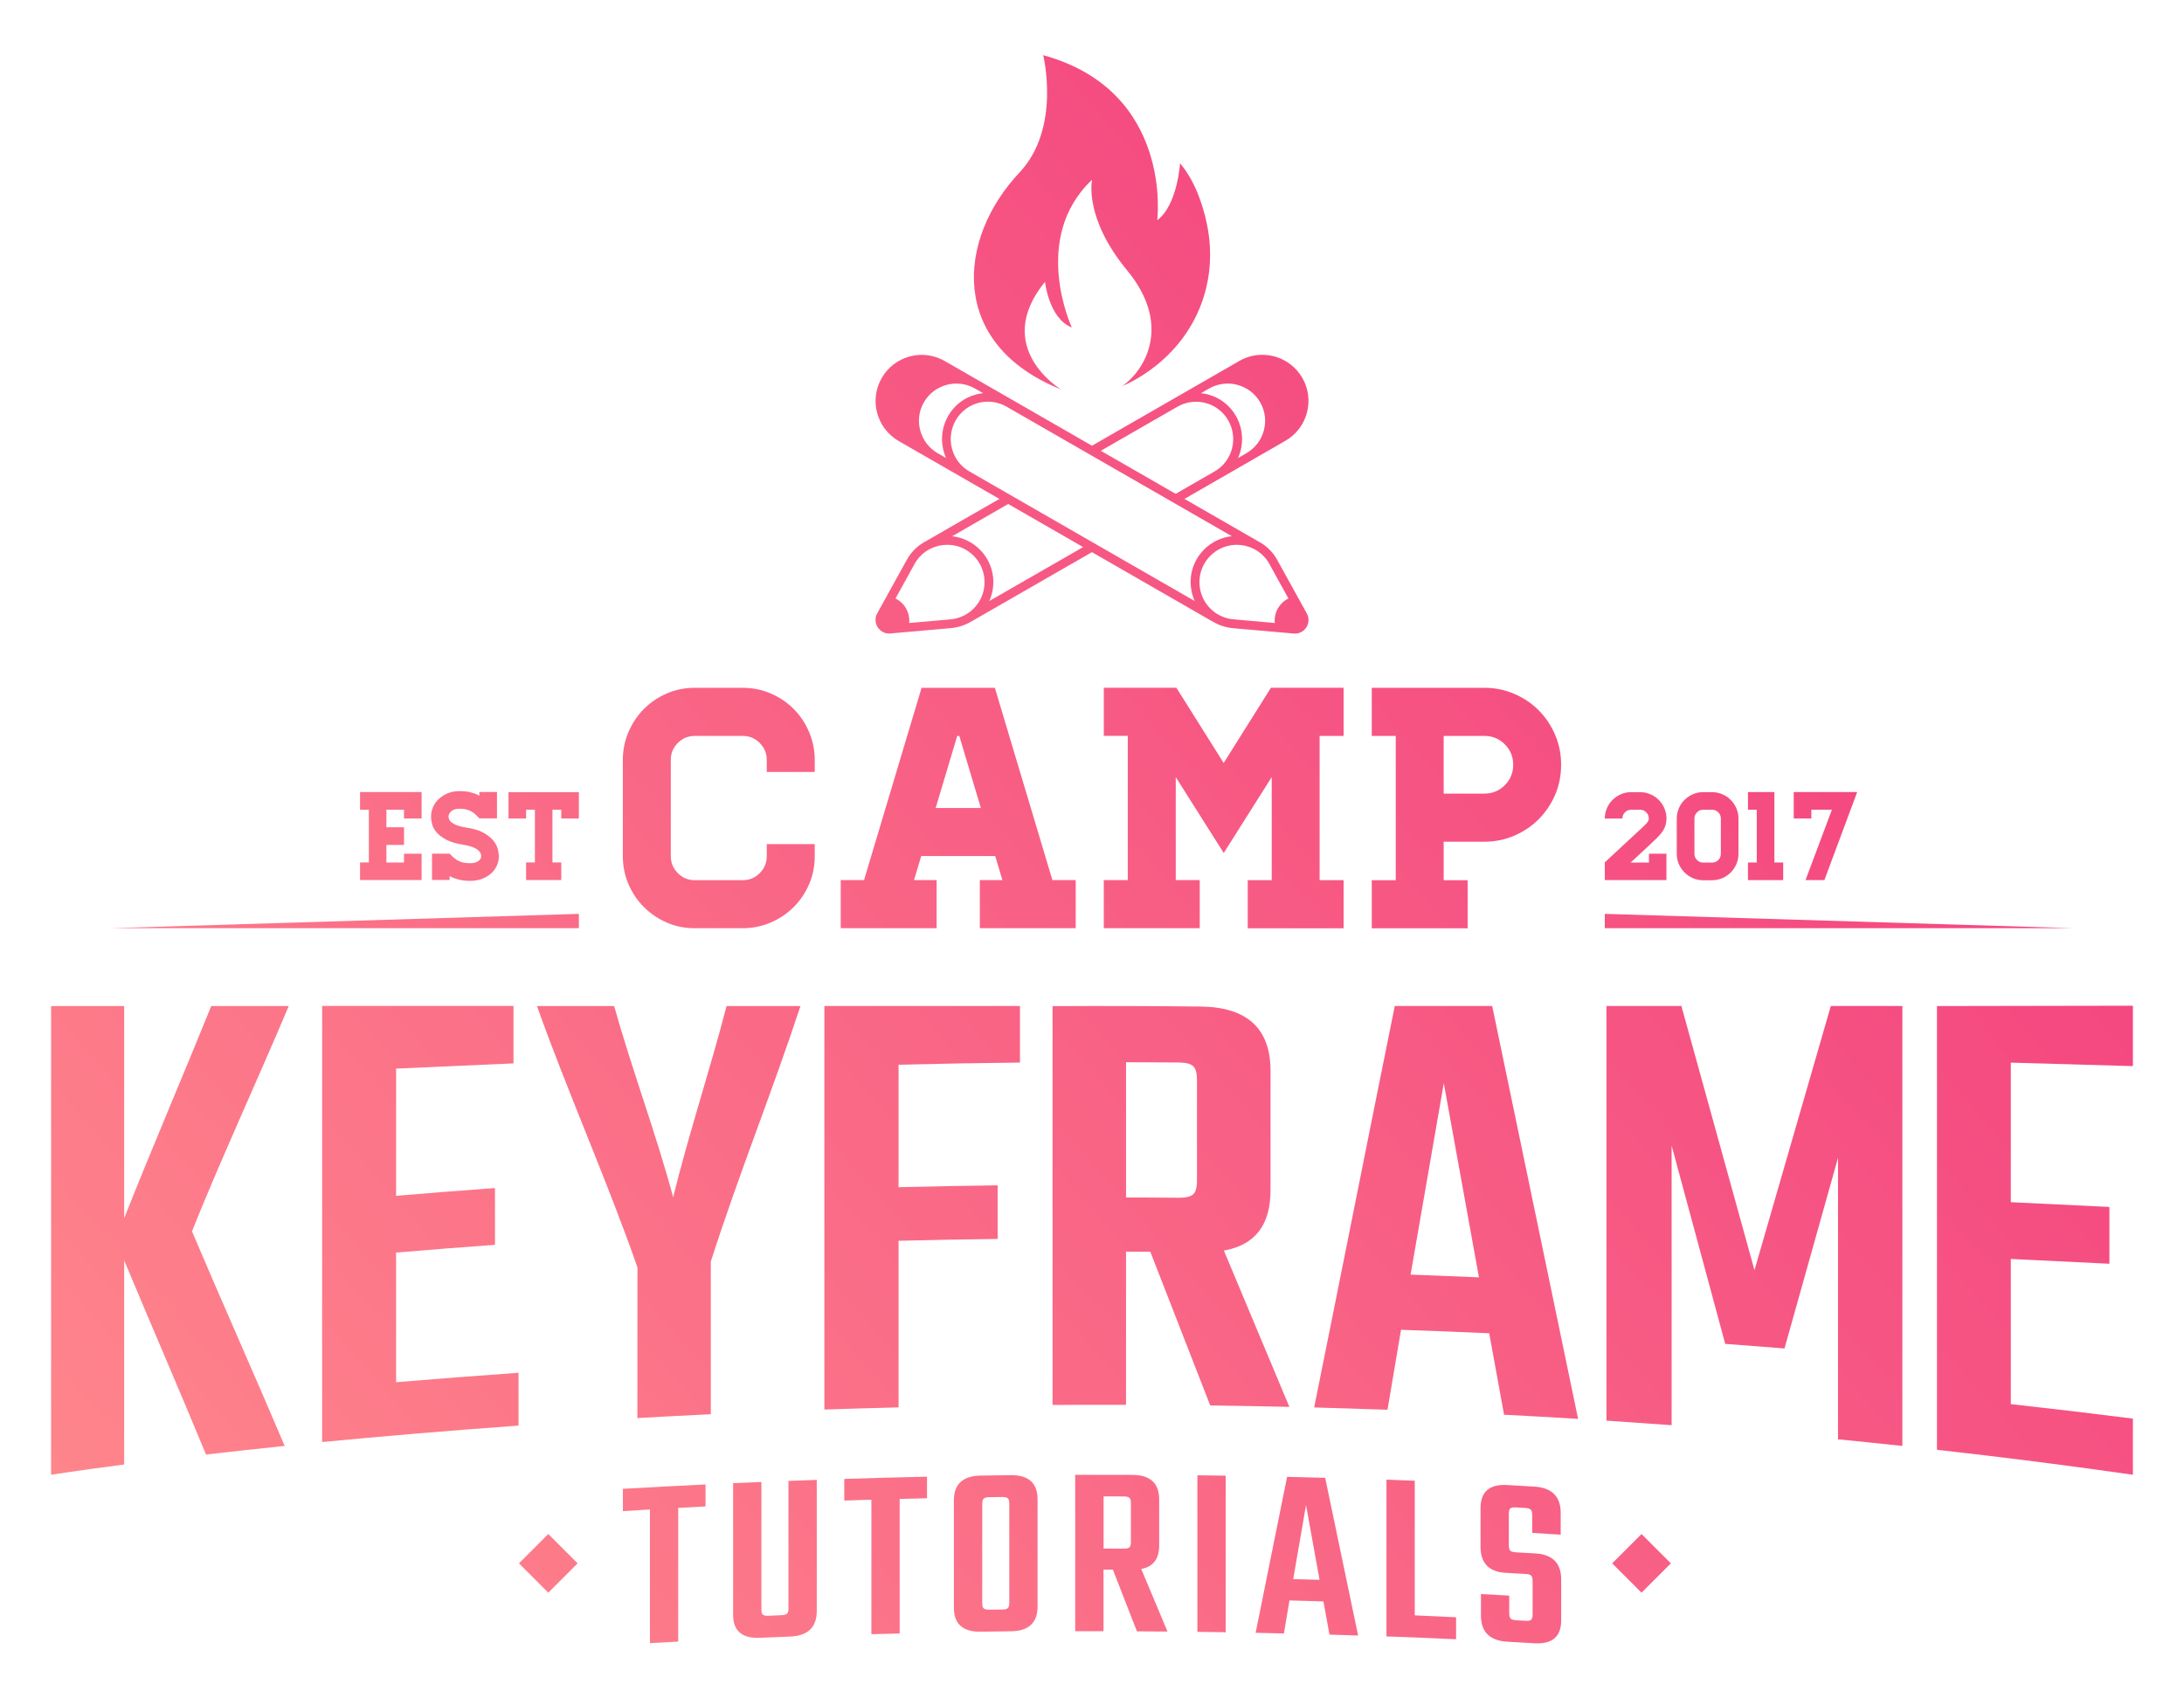 <?xml version="1.0" encoding="utf-8"?>
<!-- Generator: Adobe Illustrator 25.1.0, SVG Export Plug-In . SVG Version: 6.00 Build 0)  -->
<svg version="1.1" id="Layer_1" xmlns="http://www.w3.org/2000/svg" xmlns:xlink="http://www.w3.org/1999/xlink" x="0px" y="0px"
	 viewBox="0 0 315 245" style="enable-background:new 0 0 315 245;" xml:space="preserve">
<style type="text/css">
	.st0{fill:url(#SVGID_1_);}
	.st1{fill:url(#SVGID_2_);}
	.st2{fill:url(#SVGID_3_);}
	.st3{fill:url(#SVGID_4_);}
	.st4{fill:url(#SVGID_5_);}
	.st5{fill:url(#SVGID_6_);}
	.st6{fill:url(#SVGID_7_);}
	.st7{fill:url(#SVGID_8_);}
	.st8{fill:url(#SVGID_9_);}
	.st9{fill:url(#SVGID_10_);}
	.st10{fill:url(#SVGID_11_);}
	.st11{fill:url(#SVGID_12_);}
	.st12{fill:url(#SVGID_13_);}
	.st13{fill:url(#SVGID_14_);}
	.st14{fill:url(#SVGID_15_);}
	.st15{fill:url(#SVGID_16_);}
	.st16{fill:url(#SVGID_17_);}
	.st17{fill:url(#SVGID_18_);}
	.st18{fill:url(#SVGID_19_);}
	.st19{fill:url(#SVGID_20_);}
	.st20{fill:url(#SVGID_21_);}
	.st21{fill:url(#SVGID_22_);}
	.st22{fill:url(#SVGID_23_);}
	.st23{fill:url(#SVGID_24_);}
	.st24{fill:url(#SVGID_25_);}
	.st25{fill:url(#SVGID_26_);}
	.st26{fill:url(#SVGID_27_);}
	.st27{fill:url(#SVGID_28_);}
	.st28{fill:url(#SVGID_29_);}
	.st29{fill:url(#SVGID_30_);}
	.st30{fill:url(#SVGID_31_);}
	.st31{fill:url(#SVGID_32_);}
	.st32{fill:url(#SVGID_33_);}
	.st33{fill:url(#SVGID_34_);}
	.st34{fill:url(#SVGID_35_);}
	.st35{fill:url(#SVGID_36_);}
</style>
<g>
	<g>
		<linearGradient id="SVGID_1_" gradientUnits="userSpaceOnUse" x1="-30.056" y1="196.508" x2="322.105" y2="-112.755">
			<stop  offset="0" style="stop-color:#FF898C"/>
			<stop  offset="1" style="stop-color:#ED1E79"/>
		</linearGradient>
		<path class="st0" d="M60.81,114.27v3.8h-2.54v-1.27h-2.54v2.54h2.54v2.54h-2.54v2.54h2.54v-1.27h2.54v3.8h-8.88v-2.54h1.27v-7.61
			h-1.27v-2.54H60.81z"/>
		<linearGradient id="SVGID_2_" gradientUnits="userSpaceOnUse" x1="-25.385" y1="201.827" x2="326.776" y2="-107.436">
			<stop  offset="0" style="stop-color:#FF898C"/>
			<stop  offset="1" style="stop-color:#ED1E79"/>
		</linearGradient>
		<path class="st1" d="M67.26,119.38c1.05,0.16,1.89,0.41,2.51,0.77c0.62,0.36,1.1,0.74,1.42,1.16c0.33,0.42,0.53,0.83,0.62,1.23
			c0.09,0.4,0.14,0.73,0.14,0.99c0,0.51-0.11,0.98-0.32,1.41c-0.21,0.43-0.5,0.81-0.87,1.12s-0.8,0.56-1.3,0.74
			c-0.5,0.18-1.05,0.27-1.64,0.27c-0.62,0-1.17-0.06-1.66-0.19c-0.49-0.13-0.93-0.29-1.31-0.5v0.56h-2.54v-3.8h2.54
			c0.22,0.24,0.43,0.45,0.64,0.62c0.21,0.18,0.43,0.32,0.65,0.43c0.22,0.11,0.47,0.2,0.74,0.25c0.27,0.05,0.58,0.08,0.93,0.08
			c0.46,0,0.84-0.09,1.14-0.28c0.3-0.19,0.45-0.43,0.45-0.73c0-0.25-0.08-0.47-0.24-0.66c-0.16-0.19-0.36-0.35-0.61-0.48
			c-0.25-0.13-0.52-0.24-0.82-0.32c-0.3-0.08-0.59-0.14-0.88-0.19c-1.03-0.16-1.85-0.4-2.46-0.72c-0.62-0.33-1.09-0.68-1.42-1.07
			c-0.33-0.39-0.55-0.78-0.65-1.19c-0.1-0.4-0.15-0.76-0.15-1.08c0-0.52,0.11-1,0.32-1.45c0.21-0.45,0.5-0.84,0.88-1.17
			c0.37-0.33,0.81-0.59,1.3-0.78c0.5-0.19,1.03-0.28,1.61-0.28c0.62,0,1.15,0.06,1.61,0.18c0.46,0.12,0.88,0.28,1.25,0.49v-0.54
			h2.54v3.8h-2.55c-0.21-0.23-0.4-0.43-0.6-0.61c-0.19-0.17-0.4-0.32-0.62-0.43c-0.22-0.11-0.46-0.2-0.72-0.26
			c-0.26-0.06-0.56-0.09-0.92-0.09c-0.51,0-0.9,0.12-1.17,0.36s-0.41,0.5-0.41,0.78C64.72,118.6,65.57,119.12,67.26,119.38z"/>
		<linearGradient id="SVGID_3_" gradientUnits="userSpaceOnUse" x1="-21.009" y1="206.81" x2="331.152" y2="-102.453">
			<stop  offset="0" style="stop-color:#FF898C"/>
			<stop  offset="1" style="stop-color:#ED1E79"/>
		</linearGradient>
		<path class="st2" d="M83.49,114.27v3.8h-2.54v-1.27h-1.27v7.61h1.27v2.54h-5.07v-2.54h1.27v-7.61h-1.27v1.27h-2.54v-3.8H83.49z"/>
	</g>
	<g>
		<linearGradient id="SVGID_4_" gradientUnits="userSpaceOnUse" x1="48.635" y1="286.114" x2="400.796" y2="-23.149">
			<stop  offset="0" style="stop-color:#FF898C"/>
			<stop  offset="1" style="stop-color:#ED1E79"/>
		</linearGradient>
		<path class="st3" d="M237.81,123.15h2.54v3.81h-8.89v-2.56l5.35-4.97c0.25-0.23,0.45-0.42,0.58-0.56
			c0.13-0.14,0.23-0.27,0.29-0.36c0.06-0.1,0.1-0.18,0.11-0.24c0.01-0.07,0.02-0.13,0.02-0.19c0-0.35-0.12-0.65-0.37-0.9
			c-0.25-0.25-0.55-0.37-0.9-0.37h-1.27c-0.35,0-0.65,0.12-0.9,0.37c-0.25,0.25-0.37,0.55-0.37,0.9h-2.54c0-0.52,0.1-1.01,0.3-1.48
			c0.2-0.47,0.47-0.87,0.82-1.21c0.34-0.34,0.75-0.62,1.21-0.82c0.46-0.2,0.95-0.3,1.49-0.3h1.27c0.52,0,1.01,0.1,1.48,0.3
			c0.47,0.2,0.87,0.47,1.21,0.82c0.34,0.34,0.62,0.75,0.82,1.21c0.2,0.47,0.3,0.96,0.3,1.48c0,0.33-0.04,0.63-0.12,0.9
			c-0.08,0.27-0.19,0.53-0.34,0.78c-0.15,0.25-0.34,0.5-0.56,0.74c-0.22,0.25-0.49,0.51-0.79,0.79c-0.1,0.1-0.25,0.24-0.46,0.44
			c-0.21,0.19-0.47,0.43-0.76,0.71c-0.3,0.28-0.63,0.59-0.99,0.92s-0.75,0.7-1.16,1.07h2.65V123.15z"/>
		<linearGradient id="SVGID_5_" gradientUnits="userSpaceOnUse" x1="52.643" y1="290.678" x2="404.804" y2="-18.585">
			<stop  offset="0" style="stop-color:#FF898C"/>
			<stop  offset="1" style="stop-color:#ED1E79"/>
		</linearGradient>
		<path class="st4" d="M246.93,114.27c0.52,0,1.01,0.1,1.48,0.3c0.47,0.2,0.87,0.47,1.21,0.82c0.34,0.34,0.62,0.75,0.82,1.21
			c0.2,0.47,0.3,0.96,0.3,1.48v5.08c0,0.53-0.1,1.03-0.3,1.49c-0.2,0.46-0.47,0.86-0.82,1.21c-0.34,0.34-0.75,0.62-1.21,0.82
			c-0.47,0.2-0.96,0.3-1.48,0.3h-1.27c-0.53,0-1.03-0.1-1.49-0.3c-0.46-0.2-0.86-0.47-1.21-0.82c-0.34-0.34-0.62-0.75-0.82-1.21
			c-0.2-0.46-0.3-0.95-0.3-1.49v-5.08c0-0.52,0.1-1.01,0.3-1.48c0.2-0.47,0.47-0.87,0.82-1.21c0.34-0.34,0.75-0.62,1.21-0.82
			c0.46-0.2,0.95-0.3,1.49-0.3H246.93z M248.2,118.08c0-0.35-0.12-0.65-0.37-0.9c-0.25-0.25-0.55-0.37-0.9-0.37h-1.27
			c-0.35,0-0.65,0.12-0.9,0.37c-0.25,0.25-0.37,0.55-0.37,0.9v5.08c0,0.35,0.12,0.65,0.37,0.9c0.25,0.25,0.55,0.37,0.9,0.37h1.27
			c0.35,0,0.65-0.12,0.9-0.37c0.25-0.25,0.37-0.55,0.37-0.9V118.08z"/>
		<linearGradient id="SVGID_6_" gradientUnits="userSpaceOnUse" x1="56.283" y1="294.823" x2="408.444" y2="-14.44">
			<stop  offset="0" style="stop-color:#FF898C"/>
			<stop  offset="1" style="stop-color:#ED1E79"/>
		</linearGradient>
		<path class="st5" d="M257.19,124.42v2.54h-5.08v-2.54h1.27v-7.62h-1.27v-2.54h3.81v10.16H257.19z"/>
		<linearGradient id="SVGID_7_" gradientUnits="userSpaceOnUse" x1="59.007" y1="297.925" x2="411.168" y2="-11.338">
			<stop  offset="0" style="stop-color:#FF898C"/>
			<stop  offset="1" style="stop-color:#ED1E79"/>
		</linearGradient>
		<path class="st6" d="M267.86,114.27l-4.73,12.69h-2.72l3.81-10.16h-2.97v1.27h-2.54v-3.81H267.86z"/>
	</g>
	<linearGradient id="SVGID_8_" gradientUnits="userSpaceOnUse" x1="-26.389" y1="200.683" x2="325.772" y2="-108.58">
		<stop  offset="0" style="stop-color:#FF898C"/>
		<stop  offset="1" style="stop-color:#ED1E79"/>
	</linearGradient>
	<polygon class="st7" points="83.49,133.9 15.82,133.9 83.49,131.83 	"/>
	<linearGradient id="SVGID_9_" gradientUnits="userSpaceOnUse" x1="66.989" y1="307.014" x2="419.15" y2="-2.249">
		<stop  offset="0" style="stop-color:#FF898C"/>
		<stop  offset="1" style="stop-color:#ED1E79"/>
	</linearGradient>
	<polygon class="st8" points="231.46,133.9 299.13,133.9 231.46,131.83 	"/>
	<g>
		<g>
			<linearGradient id="SVGID_10_" gradientUnits="userSpaceOnUse" x1="-11.972" y1="217.1" x2="340.188" y2="-92.163">
				<stop  offset="0" style="stop-color:#FF898C"/>
				<stop  offset="1" style="stop-color:#ED1E79"/>
			</linearGradient>
			<path class="st9" d="M142.69,86.7c0.48-1.08,0.68-2.29,0.53-3.54c-0.36-3.04-2.84-5.48-5.89-5.8c0,0,0,0-0.01,0l8.41-4.84
				l-0.63-1.1l-11.54,6.64c-1.09,0.56-2,1.41-2.65,2.48l-2.98,5.39l0,0l-1.41,2.55c-0.18,0.32-0.26,0.67-0.24,1.02
				c0.01,0.35,0.12,0.69,0.32,1c0.23,0.35,0.55,0.61,0.93,0.76c0.22,0.09,0.47,0.13,0.71,0.13c0.06,0,0.12,0,0.17-0.01l8.61-0.76
				c0.94-0.06,1.83-0.31,2.66-0.74c0.09-0.05,0.18-0.1,0.27-0.15l0,0.01l17.91-10.3l-0.63-1.1L142.69,86.7z M136.93,89.36l-5.8,0.51
				c0.02-0.26,0.03-0.51-0.01-0.78c-0.14-1.2-0.9-2.23-1.96-2.76l2.85-5.16c0.51-0.84,1.24-1.52,2.11-1.97l0.06-0.03
				c0.76-0.38,1.59-0.58,2.44-0.58c0.19,0,0.39,0.01,0.58,0.03c2.47,0.26,4.47,2.23,4.76,4.69c0.27,2.26-0.85,4.4-2.86,5.45
				C138.43,89.11,137.7,89.31,136.93,89.36z"/>
			<linearGradient id="SVGID_11_" gradientUnits="userSpaceOnUse" x1="-8.024" y1="221.596" x2="344.137" y2="-87.667">
				<stop  offset="0" style="stop-color:#FF898C"/>
				<stop  offset="1" style="stop-color:#ED1E79"/>
			</linearGradient>
			<path class="st10" d="M187.84,54.52c-0.89-1.54-2.32-2.64-4.04-3.11c-0.49-0.13-0.99-0.2-1.48-0.22
				c-1.24-0.05-2.47,0.24-3.57,0.88l-4.9,2.82l0,0l-4.68,2.69c0,0,0,0,0,0l0,0l-11.99,6.9l0.63,1.1l11.99-6.9
				c1.25-0.72,2.7-0.91,4.08-0.55c1.39,0.37,2.54,1.25,3.26,2.5c1.49,2.59,0.62,5.9-1.95,7.37l-5.94,3.42l0.63,1.1l5.94-3.42l0,0
				c0,0,0,0,0,0l9.55-5.5C188.57,61.78,189.67,57.7,187.84,54.52z M178.25,59.99c-0.89-1.54-2.32-2.64-4.03-3.09
				c-0.34-0.09-0.67-0.14-1.01-0.18l1.28-0.73c2.55-1.4,5.81-0.49,7.26,2.03c0.72,1.25,0.91,2.7,0.53,4.09
				c-0.37,1.39-1.27,2.55-2.52,3.27l-0.68,0.4l0,0l-0.52,0.3C179.4,64.19,179.36,61.93,178.25,59.99z"/>
		</g>
		<linearGradient id="SVGID_12_" gradientUnits="userSpaceOnUse" x1="-9.84" y1="219.528" x2="342.321" y2="-89.735">
			<stop  offset="0" style="stop-color:#FF898C"/>
			<stop  offset="1" style="stop-color:#ED1E79"/>
		</linearGradient>
		<path class="st11" d="M188.59,88.73c-0.03-0.08-0.07-0.16-0.11-0.24l-1.41-2.55l0,0l-2.99-5.41c-0.64-1.05-1.55-1.9-2.64-2.46
			l-35.6-20.48l0,0c0,0,0,0,0,0l-4.68-2.69l0,0l-4.9-2.82c-0.19-0.11-0.39-0.21-0.59-0.3c-1.4-0.63-2.96-0.76-4.46-0.36
			c-1.72,0.46-3.15,1.57-4.04,3.11c-1.83,3.18-0.73,7.26,2.45,9.09l45.43,26.13l0-0.01c0.09,0.05,0.18,0.11,0.27,0.15
			c0.83,0.43,1.73,0.68,2.65,0.74l8.63,0.76c0.06,0.01,0.12,0.01,0.17,0.01c0.25,0,0.49-0.05,0.71-0.13
			c0.37-0.15,0.7-0.41,0.93-0.76c0.2-0.3,0.3-0.65,0.32-1C188.73,89.25,188.69,88.98,188.59,88.73z M172.31,86.7L139.8,68l0,0
			c-2.56-1.48-3.44-4.78-1.95-7.38c0.72-1.24,1.87-2.13,3.26-2.5c1.38-0.36,2.83-0.17,4.08,0.55l32.48,18.68c0,0,0,0-0.01,0
			c-3.05,0.32-5.53,2.76-5.89,5.8C171.63,84.41,171.83,85.62,172.31,86.7z M135.25,65.38c-1.25-0.72-2.14-1.88-2.52-3.27
			s-0.19-2.84,0.53-4.09c1.45-2.52,4.71-3.43,7.26-2.03l1.28,0.73c-0.34,0.04-0.68,0.09-1.01,0.18c-1.72,0.45-3.15,1.55-4.03,3.09
			c-1.11,1.93-1.15,4.19-0.31,6.08l-0.52-0.3l0,0L135.25,65.38z M175.9,88.76c-2.01-1.05-3.13-3.18-2.86-5.45
			c0.29-2.46,2.3-4.43,4.76-4.69c0.2-0.02,0.39-0.03,0.58-0.03c0.85,0,1.69,0.2,2.44,0.58l0.06,0.03c0.86,0.45,1.59,1.13,2.09,1.95
			l2.86,5.18c-1.06,0.53-1.82,1.56-1.96,2.76c-0.03,0.26-0.03,0.52-0.01,0.78l-5.82-0.52C177.3,89.31,176.57,89.11,175.9,88.76z"/>
	</g>
	<linearGradient id="SVGID_13_" gradientUnits="userSpaceOnUse" x1="-30.289" y1="196.243" x2="321.872" y2="-113.02">
		<stop  offset="0" style="stop-color:#FF898C"/>
		<stop  offset="1" style="stop-color:#ED1E79"/>
	</linearGradient>
	<path class="st12" d="M161.9,55.67c0,0,9.44-3.59,12.04-14.01c0.78-3.12,0.78-6.41,0.09-9.55c-0.56-2.58-1.67-6-3.83-8.56
		c0,0-0.37,6.05-3.29,8.21c0,0,2.35-18.64-16.45-23.8c0,0,2.62,10.51-3.42,16.93c-9.09,9.66-10.2,24.8,5.98,31.28
		c0,0-10.03-6.02-2.3-15.52c0,0,0.57,5.32,3.87,6.59c0,0-6.02-12.88,2.92-21.31c0,0-1.25,5.44,5.07,13.09
		C168.9,46.68,165.4,53.17,161.9,55.67z"/>
	<g>
		<linearGradient id="SVGID_14_" gradientUnits="userSpaceOnUse" x1="-11.47" y1="217.673" x2="340.692" y2="-91.591">
			<stop  offset="0" style="stop-color:#FF898C"/>
			<stop  offset="1" style="stop-color:#ED1E79"/>
		</linearGradient>
		<path class="st13" d="M110.59,111.36v-1.73c0-0.96-0.34-1.77-1.01-2.45c-0.68-0.68-1.49-1.02-2.45-1.02h-6.92
			c-0.96,0-1.77,0.34-2.45,1.02c-0.68,0.68-1.01,1.49-1.01,2.45v13.87c0,0.96,0.34,1.78,1.01,2.45c0.67,0.68,1.49,1.02,2.45,1.02
			h6.92c0.96,0,1.77-0.34,2.45-1.02c0.67-0.68,1.01-1.49,1.01-2.45v-1.73h6.92v1.73c0,1.45-0.27,2.81-0.82,4.06
			c-0.54,1.26-1.28,2.35-2.22,3.29c-0.94,0.94-2.04,1.68-3.31,2.23c-1.27,0.54-2.61,0.82-4.03,0.82h-6.92
			c-1.45,0-2.8-0.27-4.05-0.82c-1.25-0.55-2.35-1.29-3.29-2.23c-0.94-0.94-1.68-2.04-2.22-3.29c-0.54-1.25-0.82-2.61-0.82-4.06
			v-13.87c0-1.42,0.27-2.77,0.82-4.04s1.28-2.38,2.22-3.32c0.94-0.94,2.03-1.68,3.29-2.23c1.25-0.55,2.6-0.82,4.05-0.82h6.92
			c1.42,0,2.76,0.27,4.03,0.82c1.27,0.54,2.37,1.29,3.31,2.23c0.94,0.94,1.68,2.05,2.22,3.32s0.82,2.62,0.82,4.04v1.73H110.59z"/>
		<linearGradient id="SVGID_15_" gradientUnits="userSpaceOnUse" x1="6.107" y1="237.687" x2="358.268" y2="-71.576">
			<stop  offset="0" style="stop-color:#FF898C"/>
			<stop  offset="1" style="stop-color:#ED1E79"/>
		</linearGradient>
		<path class="st14" d="M155.15,126.96v6.94h-13.83v-6.94h3.26l-1.04-3.47h-10.67l-1.04,3.47h3.26v6.94h-13.83v-6.94h3.36l8.3-27.74
			h10.57l8.3,27.74H155.15z M141.47,116.56l-3.11-10.4h-0.3l-3.11,10.4H141.47z"/>
		<linearGradient id="SVGID_16_" gradientUnits="userSpaceOnUse" x1="20.241" y1="253.782" x2="372.402" y2="-55.481">
			<stop  offset="0" style="stop-color:#FF898C"/>
			<stop  offset="1" style="stop-color:#ED1E79"/>
		</linearGradient>
		<path class="st15" d="M193.79,99.22v6.94h-3.46v20.81h3.46v6.94h-13.83v-6.94h3.46V112.1l-6.92,10.95l-6.92-10.95v14.86h3.46v6.94
			H159.2v-6.94h3.46v-20.81h-3.46v-6.94h10.47l6.82,10.85l6.82-10.85H193.79z"/>
		<linearGradient id="SVGID_17_" gradientUnits="userSpaceOnUse" x1="32.547" y1="267.795" x2="384.708" y2="-41.468">
			<stop  offset="0" style="stop-color:#FF898C"/>
			<stop  offset="1" style="stop-color:#ED1E79"/>
		</linearGradient>
		<path class="st16" d="M214.1,99.22c1.51,0,2.95,0.29,4.3,0.87c1.35,0.58,2.53,1.37,3.53,2.38c1,1.01,1.79,2.19,2.37,3.54
			c0.58,1.35,0.86,2.79,0.86,4.31c0,1.55-0.29,3-0.86,4.33c-0.58,1.34-1.37,2.51-2.37,3.52c-1.01,1.01-2.18,1.8-3.53,2.38
			c-1.35,0.58-2.78,0.87-4.3,0.87h-5.88v5.55h3.46v6.94h-13.83v-6.94h3.46v-20.81h-3.46v-6.94H214.1z M214.1,114.48
			c1.15,0,2.13-0.4,2.94-1.21c0.81-0.81,1.21-1.79,1.21-2.95c0-1.16-0.4-2.14-1.21-2.95c-0.81-0.81-1.79-1.21-2.94-1.21h-5.88v8.32
			H214.1z"/>
	</g>
	<g>
		<linearGradient id="SVGID_18_" gradientUnits="userSpaceOnUse" x1="-16.172" y1="212.318" x2="335.989" y2="-96.945">
			<stop  offset="0" style="stop-color:#FF898C"/>
			<stop  offset="1" style="stop-color:#ED1E79"/>
		</linearGradient>
		<path class="st17" d="M17.91,211.26c0-8.77,0-19.12,0-29.44c3.66,8.78,8.38,19.67,11.8,28c3.43-0.39,7.22-0.81,11.35-1.24
			c-3.94-9.3-9.48-21.77-13.37-30.95c3.66-9.25,9.8-22.62,13.95-32.5H30.47c-3.63,8.99-8.94,21.43-12.56,30.6
			c0-11.35,0-22.29,0-30.6H7.37c0,17.41,0,47.17,0,67.62C7.37,212.74,11.06,212.15,17.91,211.26z"/>
		<linearGradient id="SVGID_19_" gradientUnits="userSpaceOnUse" x1="11.332" y1="243.637" x2="363.493" y2="-65.626">
			<stop  offset="0" style="stop-color:#FF898C"/>
			<stop  offset="1" style="stop-color:#ED1E79"/>
		</linearGradient>
		<path class="st18" d="M91.93,204.56c3.45-0.2,6.98-0.38,10.59-0.55c0-6.26,0-15.98,0-22.02c4.06-12.68,8.8-24.32,12.93-36.86
			h-10.66c-2.41,9.33-5.37,18.14-7.7,27.57c-2.5-9.28-5.92-18.33-8.51-27.57H77.45c4.45,12.5,10.12,25.16,14.49,37.7
			C91.93,188.77,91.93,198.39,91.93,204.56z"/>
		<linearGradient id="SVGID_20_" gradientUnits="userSpaceOnUse" x1="26.009" y1="260.35" x2="378.17" y2="-48.913">
			<stop  offset="0" style="stop-color:#FF898C"/>
			<stop  offset="1" style="stop-color:#ED1E79"/>
		</linearGradient>
		<path class="st19" d="M129.6,203.02c0-8.01,0-16.02,0-24.03c4.76-0.12,9.53-0.21,14.29-0.27c0-2.58,0-5.15,0-7.73
			c-4.76,0.06-9.53,0.15-14.29,0.27c0-5.89,0-11.78,0-17.67c5.84-0.15,11.68-0.25,17.51-0.31c0-1.56,0-5.01,0-8.16h-28.21
			c0,18.32,0,40.77,0,58.21C122.41,203.22,125.98,203.11,129.6,203.02z"/>
		<linearGradient id="SVGID_21_" gradientUnits="userSpaceOnUse" x1="45.431" y1="282.465" x2="397.592" y2="-26.798">
			<stop  offset="0" style="stop-color:#FF898C"/>
			<stop  offset="1" style="stop-color:#ED1E79"/>
		</linearGradient>
		<path class="st20" d="M162.41,202.65c0-7.36,0-14.73,0-22.09c1.17,0,2.34,0.01,3.5,0.01c2.88,7.38,5.76,14.77,8.64,22.17
			c3.77,0.05,7.57,0.12,11.42,0.21c-3.15-7.53-6.3-15.05-9.45-22.55c4.49-0.79,6.73-3.69,6.73-8.72c0-5.74,0-11.47,0-17.21
			c0-6.07-3.35-9.19-10.05-9.27c-7.13-0.08-14.26-0.1-21.39-0.06c0,19.18,0,38.35,0,57.53C155.3,202.65,158.83,202.64,162.41,202.65
			z M162.41,153.23c2.55,0.01,5.1,0.02,7.65,0.04c0.98,0.01,1.66,0.19,2.03,0.53c0.37,0.34,0.55,1,0.55,1.98c0,4.85,0,9.69,0,14.54
			c0,0.98-0.18,1.64-0.55,1.97c-0.37,0.33-1.05,0.49-2.03,0.49c-2.55-0.02-5.1-0.04-7.65-0.04
			C162.41,166.23,162.41,159.73,162.41,153.23z"/>
		<linearGradient id="SVGID_22_" gradientUnits="userSpaceOnUse" x1="65.666" y1="305.508" x2="417.827" y2="-3.755">
			<stop  offset="0" style="stop-color:#FF898C"/>
			<stop  offset="1" style="stop-color:#ED1E79"/>
		</linearGradient>
		<path class="st21" d="M200.12,203.36c0.65-3.84,1.3-7.68,1.95-11.53c4.24,0.14,8.48,0.31,12.72,0.5
			c0.71,3.92,1.42,7.83,2.14,11.75c3.54,0.18,7.1,0.38,10.68,0.6c-3.89-18.65-8.45-40.69-12.39-59.56h-14.05
			c-3.74,18.47-7.93,39.62-11.63,57.91C193.04,203.13,196.56,203.24,200.12,203.36z M208.24,156.26c1.69,9.33,3.38,18.66,5.07,28
			c-3.29-0.14-6.57-0.27-9.86-0.39C205.05,174.67,206.65,165.47,208.24,156.26z"/>
		<linearGradient id="SVGID_23_" gradientUnits="userSpaceOnUse" x1="83.47" y1="325.781" x2="435.631" y2="16.518">
			<stop  offset="0" style="stop-color:#FF898C"/>
			<stop  offset="1" style="stop-color:#ED1E79"/>
		</linearGradient>
		<path class="st22" d="M241.1,205.59c0-13.45,0-26.89,0-40.34c2.58,9.53,5.15,19.07,7.73,28.61c2.85,0.21,5.7,0.43,8.55,0.66
			c2.58-9.18,5.15-18.35,7.72-27.51c0,13.54,0,27.08,0,40.62c3.08,0.3,6.18,0.62,9.28,0.95c0-18.01,0-44.31,0-63.46h-10.32
			c-3.28,11.34-8.05,27.86-11.01,38.11c-3.01-10.89-7.33-26.54-10.54-38.11h-10.81c0,18.74,0,41.41,0,59.81
			C234.83,205.14,237.96,205.36,241.1,205.59z"/>
		<linearGradient id="SVGID_24_" gradientUnits="userSpaceOnUse" x1="102.114" y1="347.011" x2="454.274" y2="37.747">
			<stop  offset="0" style="stop-color:#FF898C"/>
			<stop  offset="1" style="stop-color:#ED1E79"/>
		</linearGradient>
		<path class="st23" d="M307.63,212.74c0-2.7,0-5.4,0-8.1c-5.87-0.74-11.73-1.44-17.61-2.09c0-5.86,0-15.08,0-20.94l14.22,0.69
			c0-2.73,0-5.46,0-8.19l-14.22-0.69c0-5.37,0-14.77,0-20.13l17.61,0.5v-8.71l-28.26,0.05c0,19.12,0,45.83,0,64.01
			C288.72,210.18,298.15,211.38,307.63,212.74z"/>
		<linearGradient id="SVGID_25_" gradientUnits="userSpaceOnUse" x1="-1.044" y1="229.545" x2="351.117" y2="-79.719">
			<stop  offset="0" style="stop-color:#FF898C"/>
			<stop  offset="1" style="stop-color:#ED1E79"/>
		</linearGradient>
		<path class="st24" d="M74.79,205.65c0-2.54,0-5.08,0-7.62c-5.89,0.41-11.78,0.87-17.66,1.36c0-5.86,0-12.84,0-18.7
			c4.75-0.4,9.5-0.78,14.26-1.12c0-2.73,0-5.46,0-8.19c-4.75,0.35-9.51,0.72-14.26,1.12c0-5.37,0-12.98,0-18.35l16.93-0.75
			c0-2.13,0-5.59,0-8.29H46.46c0,19.03,0,44.21,0,62.91C54.78,207.23,64.28,206.4,74.79,205.65z"/>
	</g>
	<g>
		<linearGradient id="SVGID_26_" gradientUnits="userSpaceOnUse" x1="31.848" y1="266.999" x2="384.009" y2="-42.264">
			<stop  offset="0" style="stop-color:#FF898C"/>
			<stop  offset="1" style="stop-color:#ED1E79"/>
		</linearGradient>
		<polygon class="st25" points="79.08,221.29 74.85,225.52 79.08,229.75 83.31,225.52 		"/>
		<linearGradient id="SVGID_27_" gradientUnits="userSpaceOnUse" x1="100.504" y1="345.178" x2="452.665" y2="35.915">
			<stop  offset="0" style="stop-color:#FF898C"/>
			<stop  offset="1" style="stop-color:#ED1E79"/>
		</linearGradient>
		<polygon class="st26" points="236.76,221.29 232.53,225.52 236.76,229.75 240.99,225.52 		"/>
	</g>
	<g>
		<g>
			<linearGradient id="SVGID_28_" gradientUnits="userSpaceOnUse" x1="51.663" y1="289.562" x2="403.824" y2="-19.701">
				<stop  offset="0" style="stop-color:#FF898C"/>
				<stop  offset="1" style="stop-color:#ED1E79"/>
			</linearGradient>
			<path class="st27" d="M133.7,216.13c0-0.92,0-2.12,0-3.11c-4.05,0.09-8.03,0.19-11.93,0.32c0,0.99,0,2.19,0,3.12
				c1.3-0.04,2.6-0.08,3.91-0.12c0,6.35,0,13.04,0,19.4c1.35-0.04,2.71-0.07,4.08-0.1c0-6.36,0-13.05,0-19.41
				C131.08,216.19,132.39,216.16,133.7,216.13z"/>
		</g>
		<linearGradient id="SVGID_29_" gradientUnits="userSpaceOnUse" x1="59.244" y1="298.194" x2="411.405" y2="-11.069">
			<stop  offset="0" style="stop-color:#FF898C"/>
			<stop  offset="1" style="stop-color:#ED1E79"/>
		</linearGradient>
		<path class="st28" d="M141.45,212.86c1.44-0.02,2.89-0.04,4.33-0.06c2.58-0.03,3.87,1.14,3.87,3.5c0,5.15,0,10.3,0,15.45
			c0,2.36-1.29,3.54-3.87,3.57c-1.44,0.02-2.89,0.03-4.33,0.06c-2.58,0.04-3.87-1.11-3.87-3.47c0-5.15,0-10.3,0-15.45
			C137.57,214.1,138.86,212.9,141.45,212.86z M145.57,231.22c0-4.77,0-9.54,0-14.31c0-0.38-0.07-0.64-0.21-0.77
			c-0.14-0.13-0.4-0.19-0.78-0.19c-0.63,0.01-1.25,0.02-1.88,0.02c-0.4,0.01-0.67,0.08-0.82,0.21c-0.14,0.13-0.21,0.39-0.21,0.77
			c0,4.77,0,9.54,0,14.31c0,0.38,0.07,0.64,0.21,0.76c0.14,0.13,0.41,0.19,0.82,0.18c0.63-0.01,1.26-0.02,1.88-0.02
			c0.38,0,0.64-0.07,0.78-0.21C145.49,231.86,145.57,231.6,145.57,231.22z"/>
		<g>
			<linearGradient id="SVGID_30_" gradientUnits="userSpaceOnUse" x1="72.816" y1="313.649" x2="424.977" y2="4.386">
				<stop  offset="0" style="stop-color:#FF898C"/>
				<stop  offset="1" style="stop-color:#ED1E79"/>
			</linearGradient>
			<path class="st29" d="M172.7,212.82c0,7.24,0,15.34,0,22.58c1.36,0.02,2.72,0.04,4.08,0.06c0-7.24,0-15.34,0-22.59
				C175.42,212.85,174.06,212.83,172.7,212.82z"/>
		</g>
		<linearGradient id="SVGID_31_" gradientUnits="userSpaceOnUse" x1="79.957" y1="321.78" x2="432.118" y2="12.517">
			<stop  offset="0" style="stop-color:#FF898C"/>
			<stop  offset="1" style="stop-color:#ED1E79"/>
		</linearGradient>
		<path class="st30" d="M191.13,213.18c-1.84-0.05-3.67-0.1-5.49-0.14c-1.46,7.23-3.07,15.27-4.54,22.5
			c1.36,0.03,2.72,0.06,4.08,0.09c0.25-1.49,0.57-3.36,0.8-4.76c1.63,0.04,3.27,0.09,4.9,0.14c0.27,1.51,0.59,3.26,0.87,4.79
			c1.37,0.04,2.75,0.08,4.13,0.13C194.35,228.63,192.66,220.48,191.13,213.18z M186.52,227.79c0.62-3.56,1.23-7.11,1.85-10.67
			c0.65,3.59,1.3,7.19,1.95,10.78C189.05,227.86,187.78,227.83,186.52,227.79z"/>
		<g>
			<linearGradient id="SVGID_32_" gradientUnits="userSpaceOnUse" x1="86.396" y1="329.113" x2="438.557" y2="19.85">
				<stop  offset="0" style="stop-color:#FF898C"/>
				<stop  offset="1" style="stop-color:#ED1E79"/>
			</linearGradient>
			<path class="st31" d="M204.05,233.02c0-6.27,0-13.12,0-19.42c-1.36-0.05-2.73-0.1-4.08-0.15c0,7.29,0,15.34,0,22.61
				c3.32,0.12,6.67,0.25,10.04,0.41c0-1.01,0-2.19,0-3.17C208.03,233.2,206.04,233.11,204.05,233.02z"/>
		</g>
		<linearGradient id="SVGID_33_" gradientUnits="userSpaceOnUse" x1="92.976" y1="336.606" x2="445.137" y2="27.342">
			<stop  offset="0" style="stop-color:#FF898C"/>
			<stop  offset="1" style="stop-color:#ED1E79"/>
		</linearGradient>
		<path class="st32" d="M221.05,232.9c0-1.61,0-3.22,0-4.83c0-0.38-0.07-0.64-0.21-0.78c-0.14-0.14-0.4-0.22-0.78-0.24
			c-0.96-0.06-1.92-0.11-2.87-0.16c-2.44-0.14-3.65-1.39-3.65-3.78c0-1.85,0-3.7,0-5.55c0-2.36,1.28-3.48,3.83-3.34
			c1.3,0.07,2.6,0.15,3.9,0.23c2.55,0.15,3.83,1.42,3.83,3.78c0,1.05,0,2.1,0,3.15c-1.37-0.09-2.74-0.17-4.11-0.25
			c0-0.86,0-1.72,0-2.58c0-0.38-0.07-0.64-0.21-0.78c-0.14-0.14-0.4-0.22-0.78-0.24c-0.45-0.03-0.9-0.05-1.35-0.08
			c-0.4-0.02-0.67,0.03-0.82,0.15c-0.14,0.12-0.21,0.38-0.21,0.76c0,1.52,0,3.03,0,4.55c0,0.38,0.07,0.64,0.21,0.78
			c0.14,0.14,0.41,0.22,0.82,0.24c0.93,0.05,1.87,0.11,2.8,0.16c2.48,0.15,3.72,1.4,3.72,3.74c0,1.97,0,3.94,0,5.91
			c0,2.36-1.29,3.46-3.87,3.31c-1.28-0.08-2.55-0.15-3.83-0.22c-2.58-0.14-3.87-1.39-3.87-3.76c0-1.04,0-2.08,0-3.12
			c1.36,0.07,2.72,0.15,4.08,0.22c0,0.85,0,1.7,0,2.54c0,0.38,0.07,0.64,0.21,0.78c0.14,0.14,0.41,0.22,0.82,0.24
			c0.45,0.03,0.9,0.05,1.35,0.08c0.38,0.02,0.64-0.03,0.78-0.15C220.98,233.53,221.05,233.28,221.05,232.9z"/>
		<linearGradient id="SVGID_34_" gradientUnits="userSpaceOnUse" x1="38.404" y1="274.464" x2="390.565" y2="-34.799">
			<stop  offset="0" style="stop-color:#FF898C"/>
			<stop  offset="1" style="stop-color:#ED1E79"/>
		</linearGradient>
		<path class="st33" d="M97.82,217.52c1.31-0.07,2.63-0.14,3.94-0.21c0-0.95,0-2.17,0-3.17c-4.08,0.2-8.06,0.41-11.92,0.63v3.22
			c1.3-0.08,2.6-0.16,3.9-0.24c0,6.24,0,13.01,0,19.28c1.35-0.07,2.71-0.15,4.08-0.22C97.82,230.54,97.82,223.76,97.82,217.52z"/>
		<linearGradient id="SVGID_35_" gradientUnits="userSpaceOnUse" x1="45.371" y1="282.397" x2="397.532" y2="-26.866">
			<stop  offset="0" style="stop-color:#FF898C"/>
			<stop  offset="1" style="stop-color:#ED1E79"/>
		</linearGradient>
		<path class="st34" d="M109.6,236.26c1.44-0.06,2.89-0.13,4.33-0.18c2.58-0.1,3.87-1.32,3.87-3.67c0-6.18,0-12.73,0-18.93
			c-1.37,0.05-2.73,0.1-4.08,0.15c0,6.01,0,12.37,0,18.37c0,0.38-0.07,0.64-0.21,0.77c-0.14,0.14-0.41,0.21-0.82,0.23
			c-0.63,0.03-1.25,0.05-1.88,0.08c-0.38,0.02-0.64-0.04-0.78-0.16c-0.14-0.12-0.21-0.38-0.21-0.76c0-5.92,0-12.42,0-18.38
			c-1.37,0.06-2.73,0.12-4.08,0.18c0,6.15,0,12.85,0,18.96C105.73,235.26,107.02,236.37,109.6,236.26z"/>
		<linearGradient id="SVGID_36_" gradientUnits="userSpaceOnUse" x1="67.112" y1="307.153" x2="419.272" y2="-2.11">
			<stop  offset="0" style="stop-color:#FF898C"/>
			<stop  offset="1" style="stop-color:#ED1E79"/>
		</linearGradient>
		<path class="st35" d="M164.6,226.33c1.73-0.32,2.59-1.45,2.59-3.39c0-2.21,0-4.43,0-6.64c0-2.34-1.29-3.53-3.87-3.54
			c-2.29-0.01-4.59-0.01-6.88-0.01c-0.46,0-0.91,0-1.36,0.01c0,7.35,0,15.19,0,22.55c1.36,0,2.72,0,4.08,0c0-2.84,0-6.09,0-8.89
			c0.45,0,0.9,0,1.35,0c1.1,2.81,2.36,6.06,3.47,8.91c1.46,0.01,2.93,0.02,4.41,0.03C167.18,232.46,165.81,229.19,164.6,226.33z
			 M163.11,222.45c0,0.38-0.07,0.63-0.21,0.76c-0.14,0.13-0.4,0.19-0.78,0.19c-0.98,0-1.97-0.01-2.95-0.01c0-2.51,0-5.02,0-7.53
			c0.98,0,1.97,0,2.95,0.01c0.38,0,0.64,0.07,0.78,0.2c0.14,0.13,0.21,0.39,0.21,0.76C163.11,218.71,163.11,220.58,163.11,222.45z"
			/>
	</g>
</g>
</svg>
